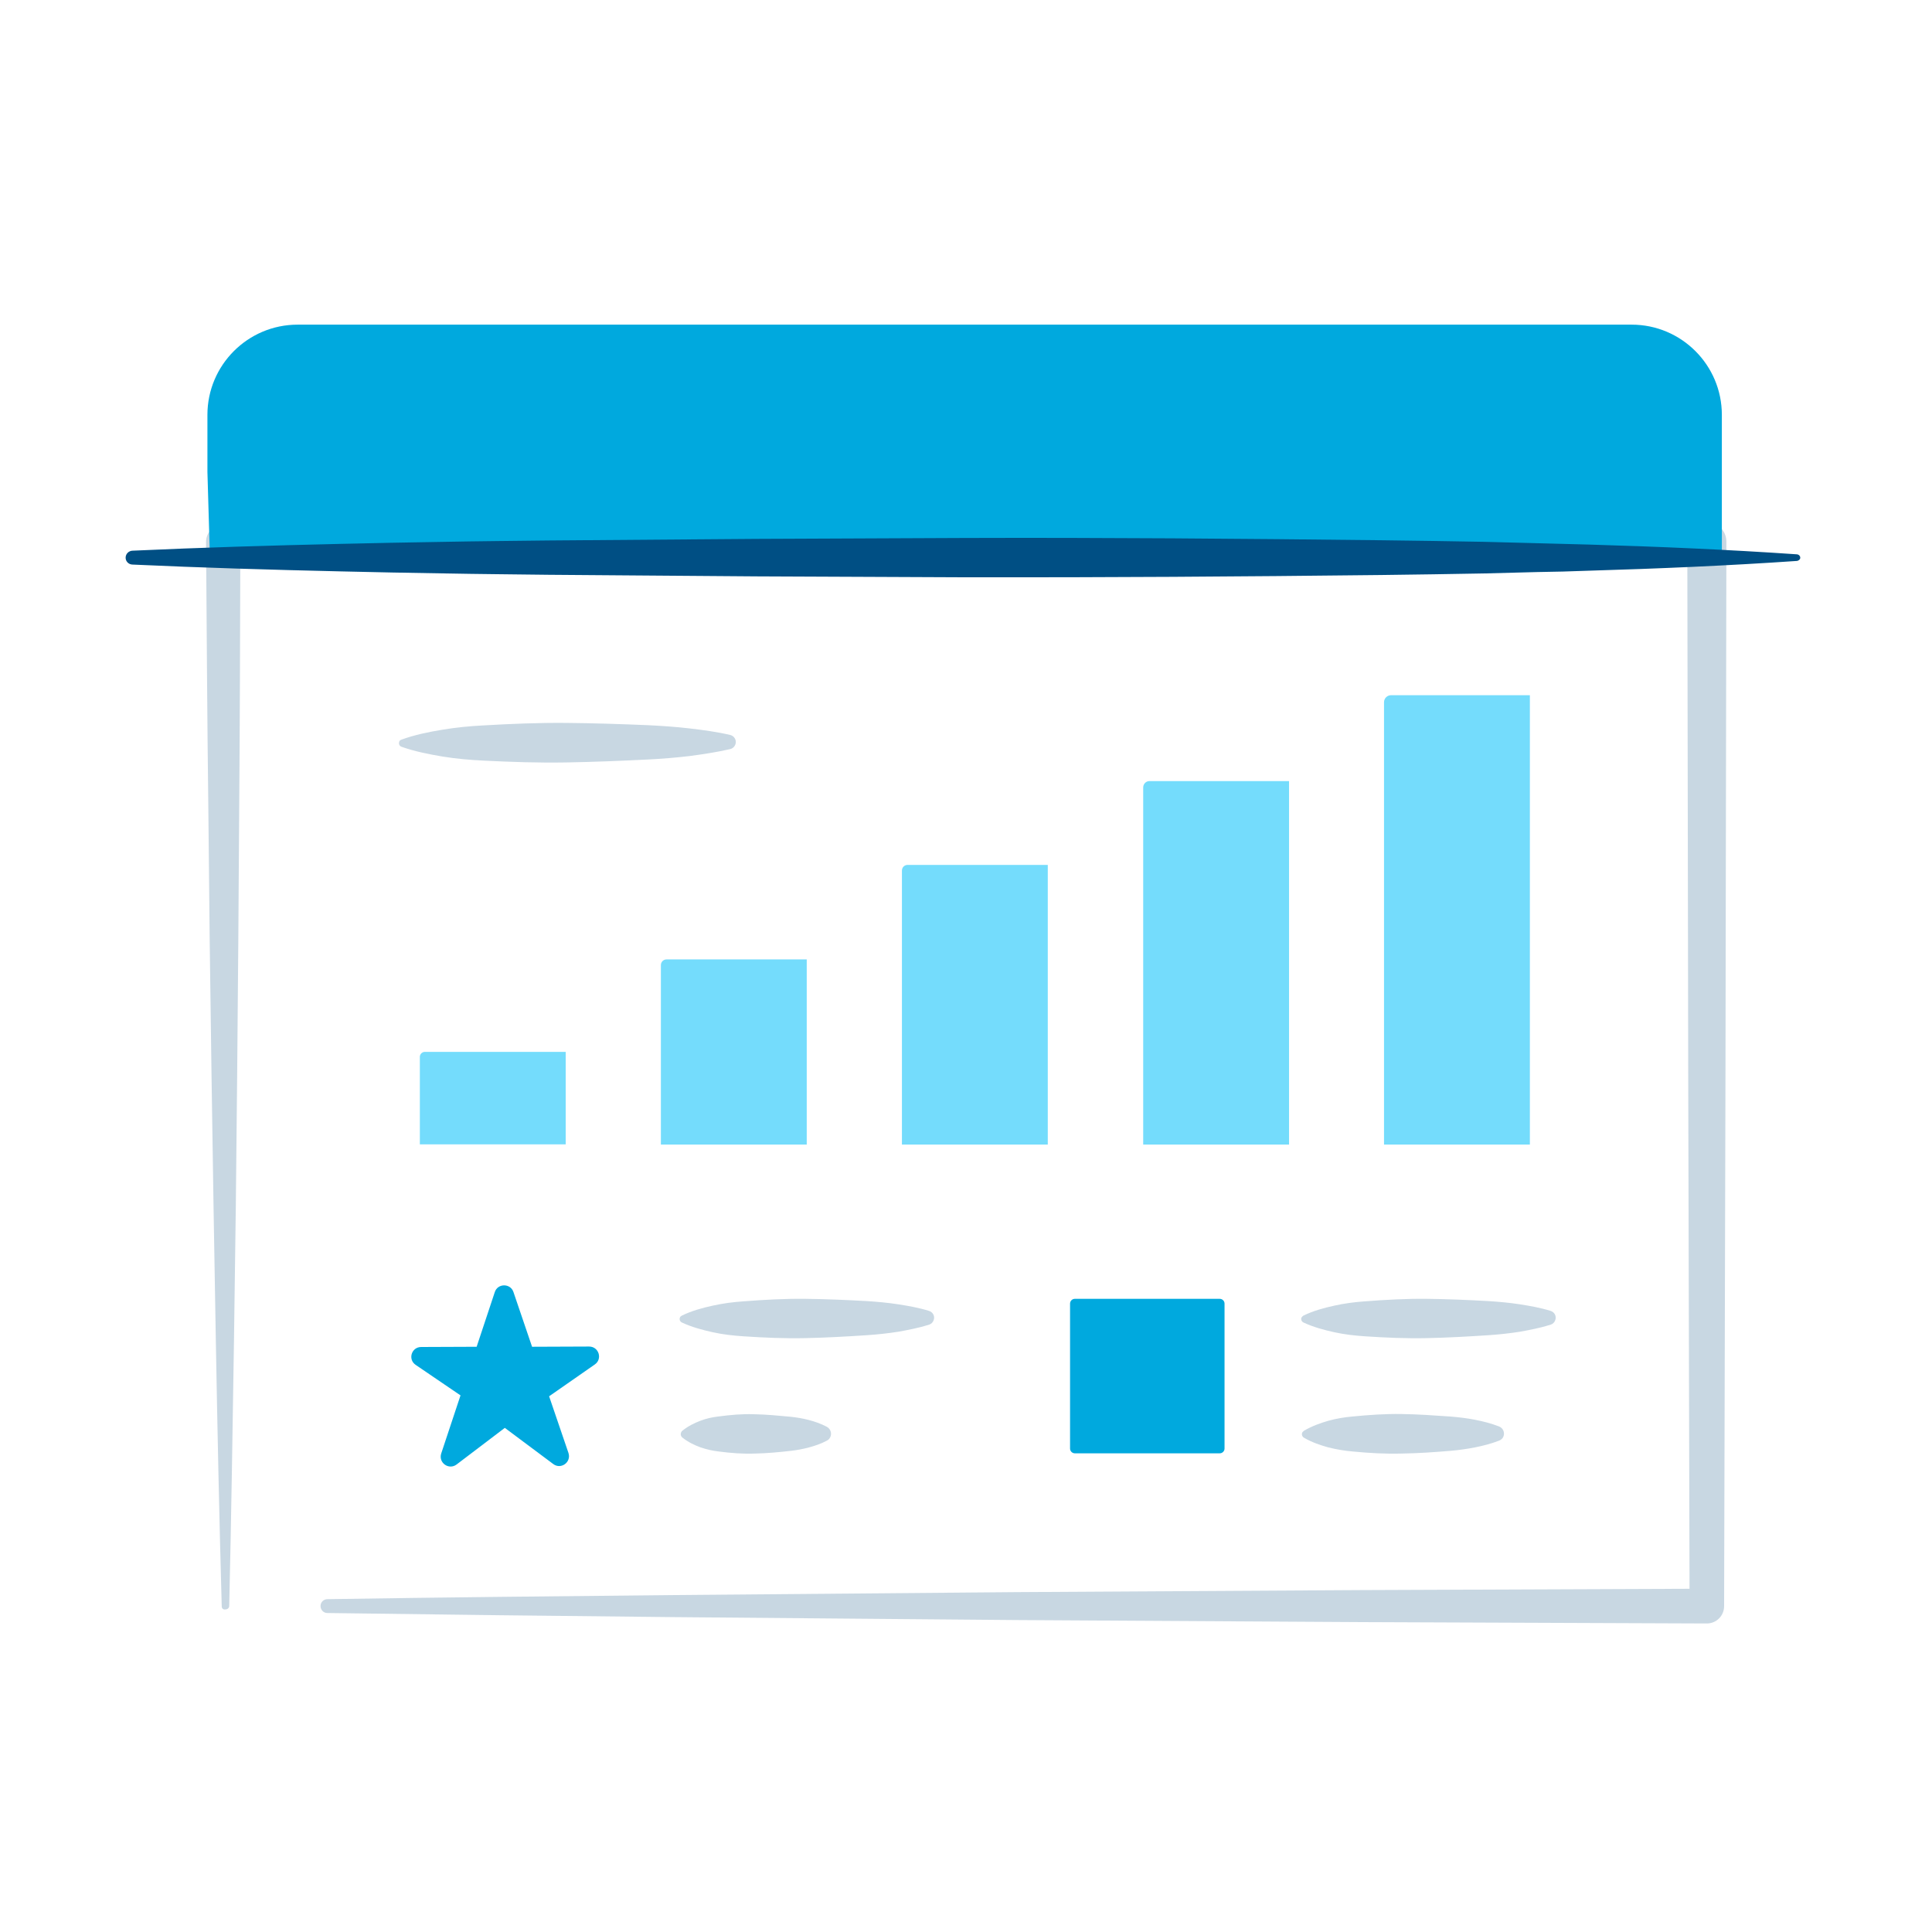 <svg xmlns="http://www.w3.org/2000/svg" viewBox="0 0 850.4 850.4" enable-background="new 0 0 850.4 850.4"><style type="text/css">.st0{fill:#00A9DE;} .st1{fill:#C8D7E2;} .st2{fill:#004F84;} .st3{fill:#74DCFC;}</style><path class="st0" d="M536.9 639.7h-63.8c-1.1 0-2.1-.9-2.1-2.1v-63.8c0-1.1.9-2.1 2.1-2.1h63.8c1.1 0 2.1.9 2.1 2.1v63.8c0 1.2-1 2.1-2.1 2.1z"/><path class="st1" d="M97.6 707.1c-1.1-39-1.9-78.1-2.6-117.1l-1-58.6-.9-58.6-.8-58.6-.6-58.6c-.5-39-.7-78.1-1-117.1 0-4.1 3.3-7.5 7.4-7.5h.1l81.6-.3 81.6-.2 163.3-.5 163.3-.2h163.3c4.8 0 8.6 3.9 8.6 8.6l-.4 234.3-.6 234.3c0 4.2-3.4 7.6-7.6 7.6l-151.8-.6-151.8-.9-151.8-1.3c-50.6-.5-101.2-1.1-151.8-1.8-1.7 0-3-1.4-3-3.1 0-1.7 1.4-3 3-3 50.6-.8 101.2-1.3 151.8-1.8l151.8-1.3 151.8-.9 151.8-.6-7.6 7.6-.6-234.3-.4-234.3 8.7 8.7h-163.3l-163.3-.2-163.3-.5-81.6-.2-81.6-.3 7.5-7.5c-.1 39-.2 78.1-.5 117.1l-.4 58.6-.5 58.6-.6 58.6-.8 58.6c-.6 39-1.2 78.1-2.1 117.1 0 .8-.7 1.5-1.6 1.5-1 .2-1.7-.4-1.7-1.3z"/><path class="st0" d="M92.4 245.4l-1.1-37.7v-25.1c0-21.9 17.8-39.7 39.7-39.7h587.2c21.9 0 39.7 17.8 39.7 39.7v62.8h-665.5z"/><path class="st2" d="M791 246.9c-30.5 2.1-61.1 3.4-91.6 4.3-7.6.3-15.3.5-22.9.6l-22.9.6c-15.3.3-30.5.5-45.8.7-61.1.7-122.1 1.1-183.2 1l-45.8-.2-45.8-.2-91.6-.7c-15.3-.2-30.5-.3-45.8-.6l-22.9-.4-22.9-.5c-30.5-.7-61.1-1.6-91.6-3-1.7-.1-3-1.5-2.9-3.2.1-1.6 1.4-2.8 2.9-2.9 30.5-1.4 61.1-2.3 91.6-3l22.9-.5 22.9-.4c15.3-.3 30.5-.4 45.8-.6l91.6-.7 45.8-.2 45.8-.2c61.1-.2 122.1.3 183.2 1 15.3.2 30.5.4 45.8.7l22.9.6 22.9.6c30.5.9 61.1 2.2 91.6 4.3.8.1 1.5.8 1.4 1.6 0 .6-.7 1.2-1.4 1.3z"/><path class="st3" d="M249 463h-62c-1.2 0-2.2 1-2.2 2.2v38.5h64.2v-40.7zm106.1-40.7h-61.7c-1.4 0-2.5 1.1-2.5 2.5v79h64.2v-81.5zm106.1-41.6h-61.7c-1.4 0-2.5 1.1-2.5 2.5v120.6h64.2v-123.1zm106.1-36.9h-61.3c-1.6 0-2.8 1.3-2.8 2.8v157.2h64.2v-160h-.1zm106.1-37.8h-61.1c-1.7 0-3.1 1.4-3.1 3.1v194.7h64.2v-197.8z"/><path class="st0" d="M241.7 614.6l20.1-14c3.5-2.4 1.8-7.9-2.5-7.9l-25.1.1-8.2-24.1c-1.3-3.9-6.9-3.9-8.2 0l-8 24.1-24.4.1c-4.3 0-6 5.5-2.4 7.9l19.7 13.4-8.5 25.6c-1.3 4.1 3.4 7.4 6.8 4.8l21.2-16.1 21.3 15.9c3.4 2.6 8.1-.8 6.7-4.9l-8.5-24.9z"/><path class="st1" d="M300.1 579.1c4.5-2.2 9.1-3.4 13.6-4.4s9.1-1.6 13.6-1.9c9.1-.7 18.1-1.2 27.2-1.1 9.1.1 18.1.5 27.2 1 4.5.3 9.1.7 13.6 1.4s9.1 1.5 13.6 2.9c1.7.5 2.7 2.3 2.1 4-.3 1-1.1 1.8-2.1 2.1-4.5 1.4-9.1 2.3-13.6 3.1-4.5.7-9.1 1.2-13.6 1.5-9.1.6-18.1 1.1-27.2 1.3s-18.1-.2-27.2-.8c-4.5-.3-9.1-.8-13.6-1.8s-9.1-2.2-13.6-4.3c-.8-.4-1.2-1.4-.8-2.2.1-.3.4-.6.8-.8zm.2 50.7c2.6-2.1 5.3-3.4 7.9-4.4s5.3-1.6 7.9-1.9c5.3-.7 10.6-1.2 15.9-1 5.3.1 10.6.6 15.9 1.1 2.7.3 5.3.7 8 1.4s5.3 1.6 8 3c1.7.9 2.4 3 1.5 4.7-.3.6-.8 1.1-1.4 1.4-2.6 1.4-5.3 2.3-7.9 3s-5.3 1.2-7.9 1.5c-5.3.6-10.6 1.1-15.9 1.2-5.3.2-10.6-.2-15.9-.9-2.7-.3-5.3-.9-8-1.8-2.7-1-5.3-2.2-8-4.3-.9-.7-1-1.9-.3-2.8l.2-.2zm273.4-50.7c4.5-2.2 9.1-3.4 13.6-4.4s9.1-1.6 13.6-1.9c9.1-.7 18.1-1.2 27.2-1.1 9.1.1 18.1.5 27.2 1 4.5.3 9.1.7 13.6 1.4s9.1 1.5 13.6 2.9c1.7.5 2.7 2.3 2.1 4-.3 1-1.1 1.8-2.1 2.1-4.5 1.4-9.1 2.3-13.6 3.1-4.5.7-9.1 1.2-13.6 1.5-9.1.6-18.1 1.1-27.2 1.3-9.1.2-18.1-.2-27.2-.8-4.5-.3-9.1-.8-13.6-1.8s-9.1-2.2-13.6-4.3c-.8-.4-1.2-1.4-.8-2.2.2-.3.5-.6.8-.8zm.2 50.7c3.6-2.1 7.2-3.4 10.7-4.4 3.6-1 7.2-1.6 10.7-1.9 7.2-.7 14.3-1.2 21.5-1.1 7.2.1 14.3.6 21.5 1.1 3.6.3 7.2.7 10.8 1.4s7.2 1.6 10.8 3c1.7.7 2.5 2.6 1.9 4.3-.3.9-1 1.5-1.9 1.9-3.6 1.4-7.2 2.3-10.7 3-3.6.7-7.2 1.2-10.7 1.5-7.2.6-14.3 1.1-21.5 1.2-7.2.2-14.3-.2-21.5-.9-3.6-.3-7.2-.9-10.8-1.8-3.6-1-7.2-2.2-10.8-4.3-.8-.5-1.1-1.6-.6-2.4l.6-.6zm-397.3-304.2c6-2.2 12.1-3.4 18.1-4.4s12.1-1.6 18.1-1.9c12.1-.7 24.2-1.2 36.2-1.1 12.1.1 24.2.5 36.2 1 6 .3 12.1.7 18.1 1.4 6 .7 12.1 1.5 18.1 2.9 1.7.4 2.8 2.1 2.4 3.8-.3 1.2-1.2 2.1-2.3 2.4-6 1.4-12.1 2.3-18.1 3.1-6 .7-12.1 1.2-18.1 1.5-12.1.6-24.2 1.1-36.2 1.3-12.1.2-24.2-.2-36.2-.8-6-.3-12.1-.8-18.1-1.8s-12.1-2.2-18.1-4.3c-.8-.3-1.3-1.2-1-2.1 0-.4.4-.8.9-1z"/></svg>